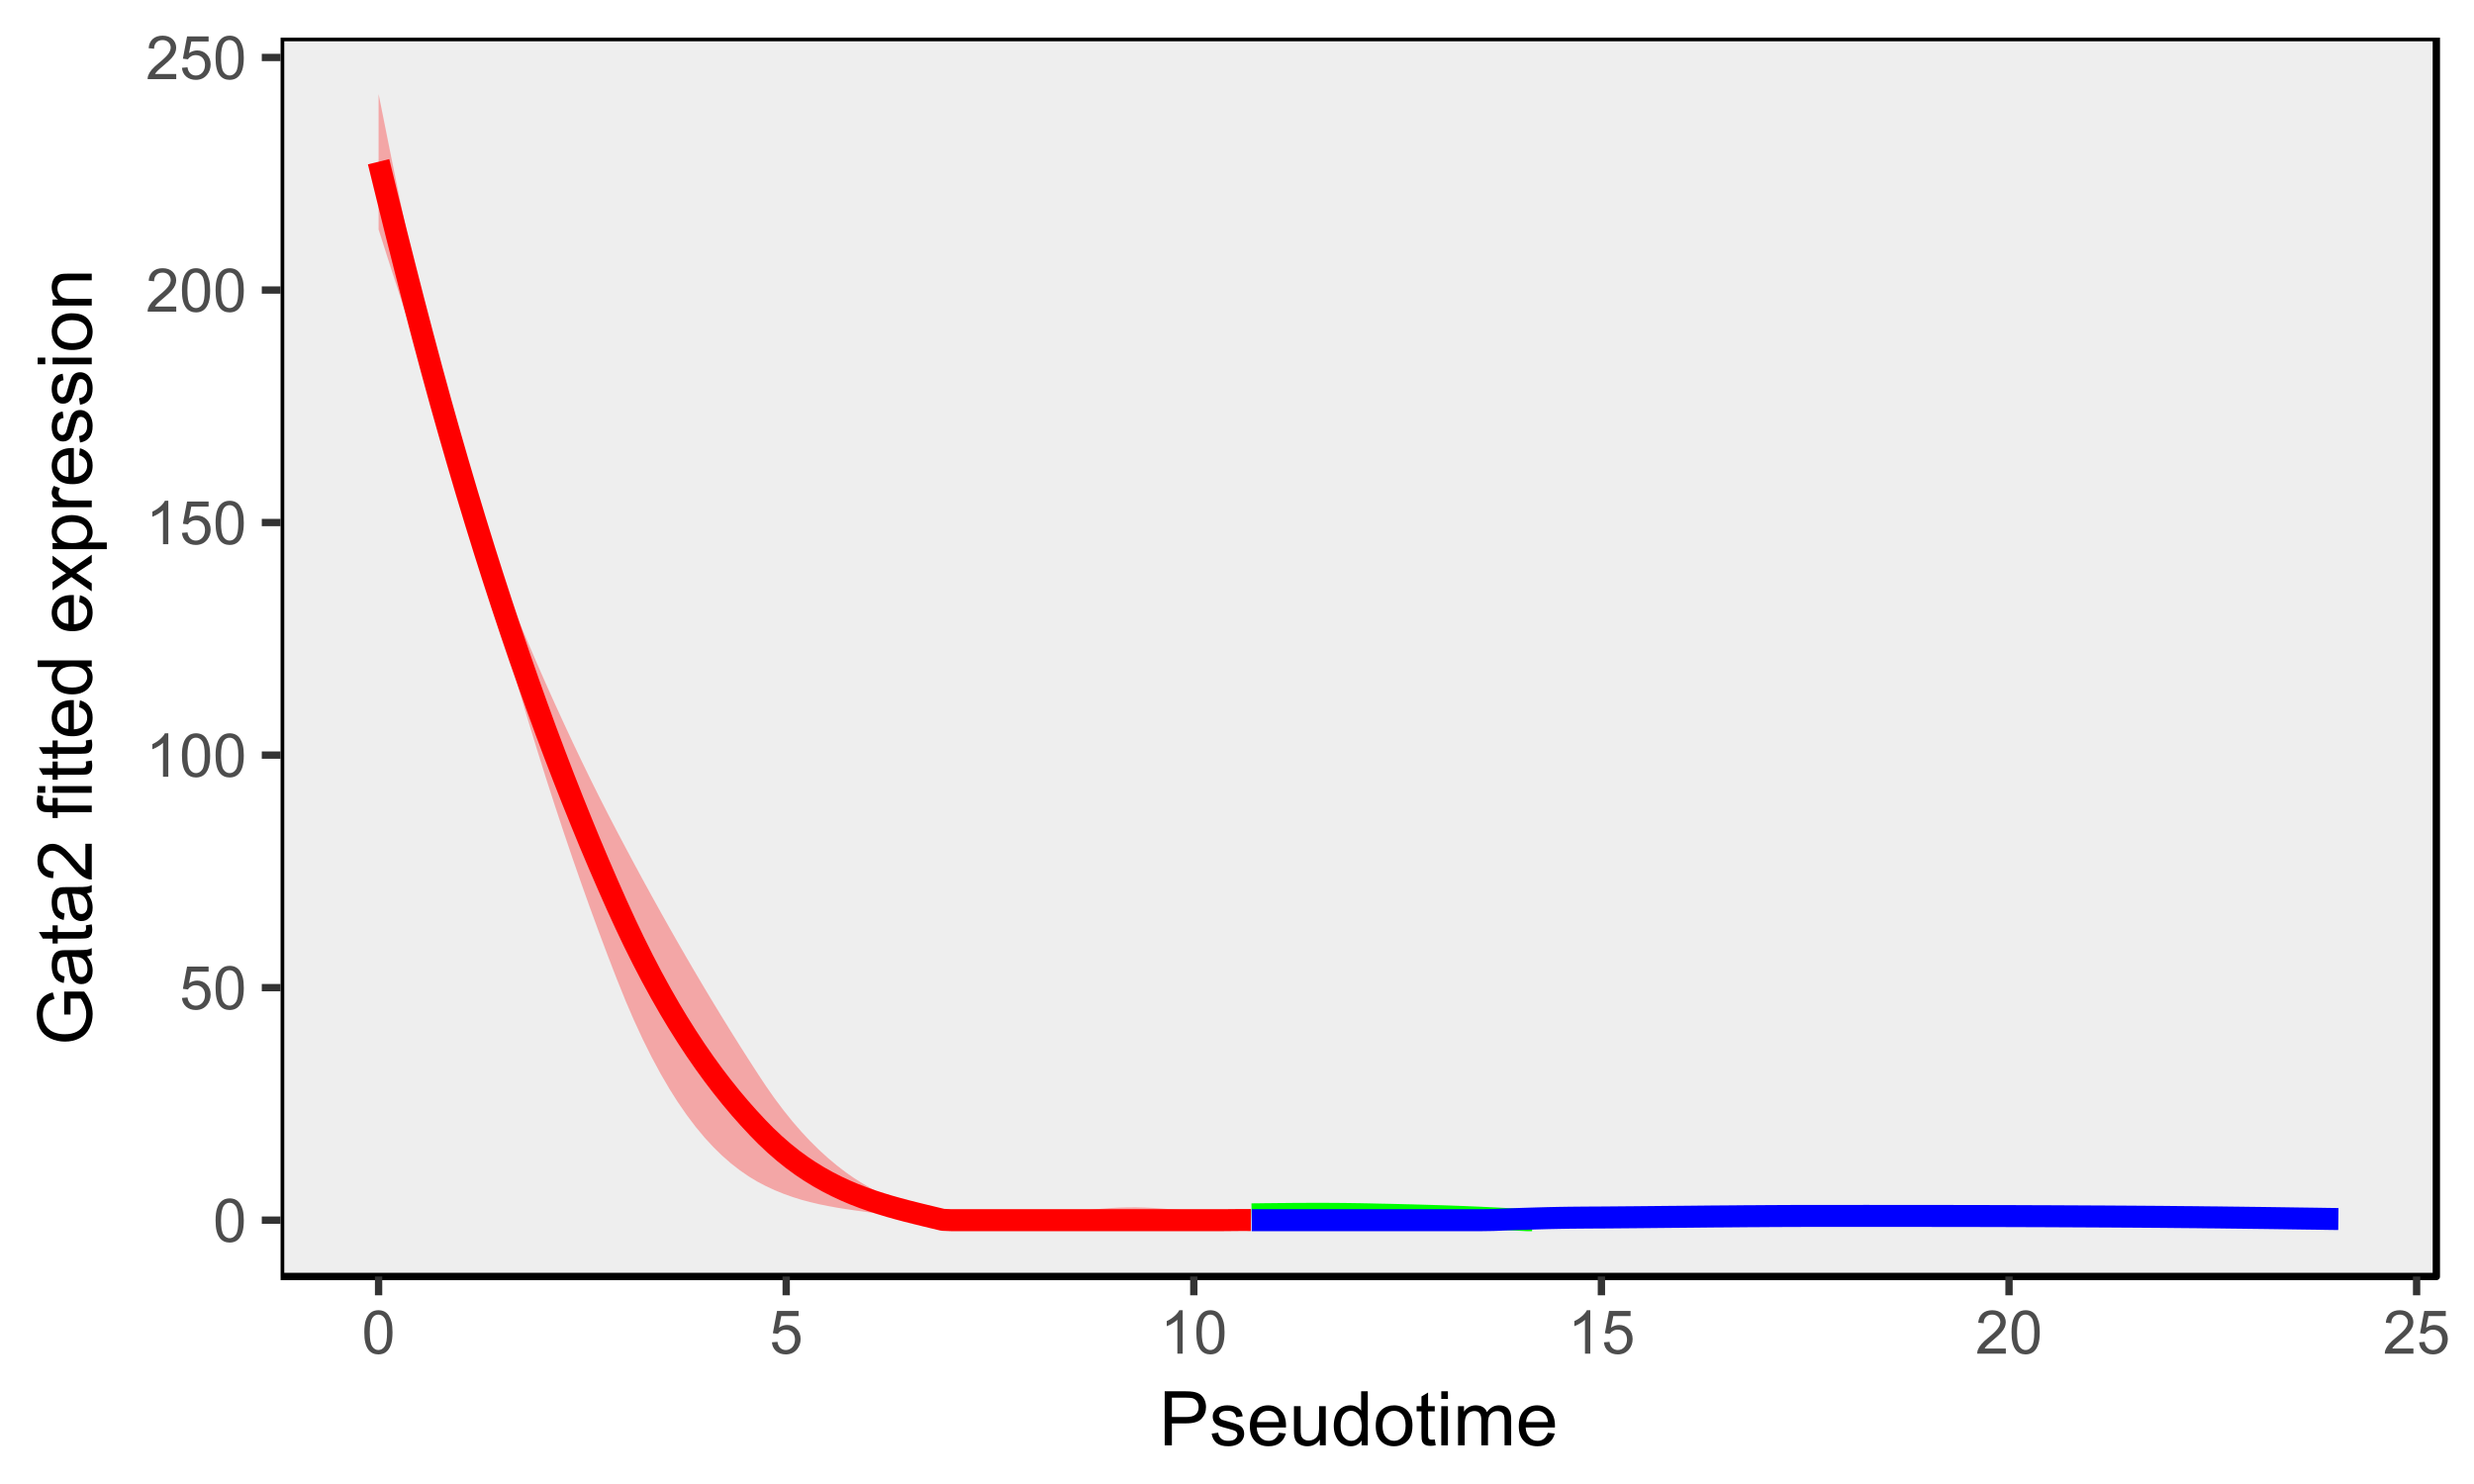 <?xml version="1.0" encoding="UTF-8"?>
<svg xmlns="http://www.w3.org/2000/svg" xmlns:xlink="http://www.w3.org/1999/xlink" width="360pt" height="216pt" viewBox="0 0 360 216" version="1.1">
<defs>
<g>
<symbol overflow="visible" id="glyph0-0">
<path style="stroke:none;" d="M 0.367 -3.105 C 0.363 -3.848 0.438 -4.445 0.594 -4.902 C 0.742 -5.355 0.973 -5.707 1.277 -5.953 C 1.578 -6.199 1.957 -6.32 2.418 -6.324 C 2.754 -6.32 3.051 -6.254 3.309 -6.121 C 3.562 -5.984 3.773 -5.789 3.938 -5.531 C 4.102 -5.273 4.23 -4.961 4.328 -4.594 C 4.422 -4.227 4.469 -3.73 4.473 -3.105 C 4.469 -2.367 4.395 -1.77 4.242 -1.316 C 4.09 -0.859 3.863 -0.508 3.562 -0.262 C 3.258 -0.016 2.875 0.105 2.418 0.109 C 1.809 0.105 1.332 -0.109 0.988 -0.547 C 0.57 -1.066 0.363 -1.922 0.367 -3.105 Z M 1.16 -3.105 C 1.16 -2.07 1.281 -1.379 1.523 -1.039 C 1.766 -0.695 2.062 -0.527 2.418 -0.527 C 2.773 -0.527 3.074 -0.699 3.316 -1.043 C 3.559 -1.387 3.68 -2.074 3.68 -3.105 C 3.68 -4.145 3.559 -4.832 3.316 -5.172 C 3.074 -5.512 2.77 -5.684 2.41 -5.684 C 2.051 -5.684 1.77 -5.531 1.559 -5.234 C 1.293 -4.844 1.16 -4.137 1.16 -3.105 Z M 1.16 -3.105 "/>
</symbol>
<symbol overflow="visible" id="glyph0-1">
<path style="stroke:none;" d="M 0.367 -1.648 L 1.176 -1.719 C 1.234 -1.32 1.375 -1.023 1.594 -0.824 C 1.812 -0.625 2.078 -0.527 2.391 -0.527 C 2.762 -0.527 3.074 -0.668 3.336 -0.949 C 3.59 -1.23 3.719 -1.602 3.723 -2.066 C 3.719 -2.504 3.594 -2.852 3.348 -3.109 C 3.098 -3.363 2.773 -3.492 2.375 -3.492 C 2.125 -3.492 1.902 -3.434 1.703 -3.32 C 1.5 -3.207 1.344 -3.062 1.23 -2.883 L 0.504 -2.977 L 1.113 -6.215 L 4.246 -6.215 L 4.246 -5.473 L 1.73 -5.473 L 1.391 -3.781 C 1.766 -4.039 2.164 -4.172 2.582 -4.176 C 3.129 -4.172 3.594 -3.98 3.973 -3.605 C 4.352 -3.223 4.539 -2.734 4.543 -2.137 C 4.539 -1.562 4.375 -1.07 4.043 -0.656 C 3.637 -0.148 3.086 0.105 2.391 0.109 C 1.816 0.105 1.348 -0.051 0.984 -0.371 C 0.621 -0.691 0.414 -1.117 0.367 -1.648 Z M 0.367 -1.648 "/>
</symbol>
<symbol overflow="visible" id="glyph0-2">
<path style="stroke:none;" d="M 3.277 0 L 2.504 0 L 2.504 -4.93 C 2.316 -4.75 2.074 -4.574 1.773 -4.395 C 1.469 -4.215 1.195 -4.082 0.957 -3.996 L 0.957 -4.742 C 1.387 -4.941 1.766 -5.188 2.09 -5.48 C 2.414 -5.77 2.645 -6.051 2.781 -6.324 L 3.277 -6.324 Z M 3.277 0 "/>
</symbol>
<symbol overflow="visible" id="glyph0-3">
<path style="stroke:none;" d="M 4.43 -0.742 L 4.43 0 L 0.266 0 C 0.258 -0.188 0.289 -0.367 0.355 -0.539 C 0.461 -0.82 0.629 -1.098 0.863 -1.375 C 1.094 -1.648 1.434 -1.965 1.879 -2.328 C 2.562 -2.887 3.023 -3.332 3.266 -3.664 C 3.5 -3.988 3.621 -4.301 3.625 -4.594 C 3.621 -4.898 3.512 -5.156 3.297 -5.367 C 3.074 -5.578 2.789 -5.684 2.441 -5.684 C 2.066 -5.684 1.77 -5.57 1.547 -5.348 C 1.32 -5.125 1.207 -4.816 1.207 -4.422 L 0.414 -4.504 C 0.465 -5.094 0.668 -5.543 1.027 -5.855 C 1.379 -6.164 1.855 -6.32 2.457 -6.324 C 3.059 -6.32 3.539 -6.152 3.891 -5.82 C 4.242 -5.484 4.418 -5.07 4.422 -4.578 C 4.418 -4.32 4.367 -4.074 4.266 -3.832 C 4.164 -3.59 3.992 -3.332 3.754 -3.062 C 3.512 -2.793 3.113 -2.426 2.562 -1.957 C 2.094 -1.566 1.797 -1.301 1.664 -1.16 C 1.531 -1.02 1.422 -0.879 1.34 -0.742 Z M 4.43 -0.742 "/>
</symbol>
<symbol overflow="visible" id="glyph1-0">
<path style="stroke:none;" d="M 0.848 0 L 0.848 -7.875 L 3.82 -7.875 C 4.34 -7.875 4.738 -7.848 5.016 -7.797 C 5.402 -7.73 5.727 -7.609 5.988 -7.43 C 6.25 -7.25 6.461 -6.996 6.621 -6.672 C 6.777 -6.344 6.855 -5.984 6.859 -5.598 C 6.855 -4.926 6.641 -4.359 6.219 -3.898 C 5.789 -3.43 5.02 -3.199 3.91 -3.203 L 1.891 -3.203 L 1.891 0 Z M 1.891 -4.129 L 3.926 -4.129 C 4.598 -4.125 5.074 -4.25 5.359 -4.504 C 5.641 -4.754 5.781 -5.105 5.785 -5.562 C 5.781 -5.891 5.699 -6.176 5.535 -6.41 C 5.367 -6.645 5.148 -6.797 4.875 -6.875 C 4.699 -6.918 4.375 -6.941 3.906 -6.945 L 1.891 -6.945 Z M 1.891 -4.129 "/>
</symbol>
<symbol overflow="visible" id="glyph1-1">
<path style="stroke:none;" d="M 0.34 -1.703 L 1.293 -1.852 C 1.344 -1.469 1.492 -1.172 1.742 -0.969 C 1.984 -0.762 2.328 -0.66 2.773 -0.664 C 3.211 -0.66 3.539 -0.75 3.758 -0.934 C 3.969 -1.113 4.078 -1.328 4.082 -1.574 C 4.078 -1.789 3.984 -1.961 3.797 -2.09 C 3.664 -2.172 3.332 -2.281 2.809 -2.418 C 2.098 -2.594 1.605 -2.75 1.332 -2.883 C 1.055 -3.012 0.848 -3.191 0.711 -3.422 C 0.566 -3.652 0.496 -3.906 0.5 -4.188 C 0.496 -4.441 0.555 -4.676 0.672 -4.895 C 0.785 -5.105 0.945 -5.289 1.148 -5.438 C 1.297 -5.547 1.5 -5.637 1.762 -5.715 C 2.02 -5.789 2.301 -5.828 2.602 -5.832 C 3.047 -5.828 3.438 -5.766 3.777 -5.637 C 4.113 -5.508 4.363 -5.332 4.527 -5.113 C 4.688 -4.891 4.797 -4.598 4.859 -4.234 L 3.914 -4.102 C 3.871 -4.395 3.746 -4.621 3.543 -4.789 C 3.336 -4.953 3.043 -5.039 2.668 -5.039 C 2.223 -5.039 1.906 -4.965 1.719 -4.816 C 1.523 -4.668 1.43 -4.496 1.434 -4.301 C 1.43 -4.176 1.469 -4.062 1.551 -3.965 C 1.629 -3.859 1.754 -3.773 1.922 -3.707 C 2.016 -3.668 2.301 -3.586 2.777 -3.461 C 3.461 -3.273 3.938 -3.121 4.207 -3.008 C 4.477 -2.891 4.688 -2.723 4.844 -2.504 C 4.996 -2.277 5.074 -2.004 5.074 -1.676 C 5.074 -1.352 4.98 -1.047 4.793 -0.766 C 4.605 -0.48 4.332 -0.262 3.98 -0.105 C 3.621 0.051 3.223 0.129 2.777 0.129 C 2.035 0.129 1.469 -0.023 1.082 -0.332 C 0.691 -0.641 0.445 -1.098 0.34 -1.703 Z M 0.34 -1.703 "/>
</symbol>
<symbol overflow="visible" id="glyph1-2">
<path style="stroke:none;" d="M 4.629 -1.836 L 5.629 -1.715 C 5.469 -1.125 5.176 -0.672 4.75 -0.352 C 4.324 -0.031 3.781 0.129 3.121 0.129 C 2.281 0.129 1.617 -0.125 1.133 -0.641 C 0.641 -1.152 0.398 -1.875 0.402 -2.805 C 0.398 -3.762 0.645 -4.504 1.145 -5.035 C 1.637 -5.562 2.277 -5.828 3.066 -5.832 C 3.824 -5.828 4.449 -5.57 4.934 -5.051 C 5.418 -4.531 5.66 -3.801 5.66 -2.863 C 5.66 -2.805 5.656 -2.719 5.656 -2.605 L 1.402 -2.605 C 1.434 -1.977 1.613 -1.496 1.934 -1.164 C 2.25 -0.828 2.645 -0.66 3.125 -0.664 C 3.477 -0.66 3.781 -0.754 4.031 -0.945 C 4.281 -1.129 4.48 -1.426 4.629 -1.836 Z M 1.457 -3.398 L 4.641 -3.398 C 4.598 -3.879 4.473 -4.238 4.273 -4.48 C 3.961 -4.852 3.562 -5.039 3.078 -5.039 C 2.629 -5.039 2.258 -4.891 1.957 -4.594 C 1.652 -4.297 1.484 -3.898 1.457 -3.398 Z M 1.457 -3.398 "/>
</symbol>
<symbol overflow="visible" id="glyph1-3">
<path style="stroke:none;" d="M 4.465 0 L 4.465 -0.836 C 4.02 -0.191 3.414 0.129 2.652 0.129 C 2.312 0.129 2 0.066 1.711 -0.062 C 1.418 -0.191 1.199 -0.355 1.059 -0.551 C 0.914 -0.746 0.816 -0.984 0.762 -1.266 C 0.723 -1.453 0.703 -1.754 0.703 -2.172 L 0.703 -5.703 L 1.672 -5.703 L 1.672 -2.539 C 1.668 -2.031 1.688 -1.691 1.73 -1.52 C 1.785 -1.262 1.914 -1.062 2.113 -0.922 C 2.309 -0.773 2.555 -0.703 2.848 -0.703 C 3.137 -0.703 3.406 -0.777 3.66 -0.926 C 3.914 -1.074 4.094 -1.273 4.199 -1.531 C 4.305 -1.785 4.359 -2.16 4.359 -2.648 L 4.359 -5.703 L 5.328 -5.703 L 5.328 0 Z M 4.465 0 "/>
</symbol>
<symbol overflow="visible" id="glyph1-4">
<path style="stroke:none;" d="M 4.426 0 L 4.426 -0.719 C 4.059 -0.152 3.527 0.129 2.832 0.129 C 2.371 0.129 1.953 0.004 1.574 -0.246 C 1.191 -0.496 0.895 -0.844 0.688 -1.297 C 0.477 -1.742 0.375 -2.262 0.375 -2.848 C 0.375 -3.414 0.469 -3.93 0.66 -4.395 C 0.848 -4.859 1.133 -5.215 1.516 -5.461 C 1.895 -5.707 2.32 -5.828 2.789 -5.832 C 3.133 -5.828 3.438 -5.758 3.707 -5.613 C 3.973 -5.469 4.191 -5.277 4.359 -5.047 L 4.359 -7.875 L 5.324 -7.875 L 5.324 0 Z M 1.371 -2.848 C 1.371 -2.113 1.523 -1.566 1.832 -1.207 C 2.137 -0.844 2.5 -0.66 2.922 -0.664 C 3.34 -0.66 3.699 -0.836 3.996 -1.184 C 4.293 -1.527 4.441 -2.055 4.441 -2.766 C 4.441 -3.547 4.289 -4.117 3.988 -4.484 C 3.688 -4.844 3.316 -5.027 2.879 -5.031 C 2.445 -5.027 2.086 -4.852 1.801 -4.504 C 1.512 -4.152 1.371 -3.602 1.371 -2.848 Z M 1.371 -2.848 "/>
</symbol>
<symbol overflow="visible" id="glyph1-5">
<path style="stroke:none;" d="M 0.367 -2.852 C 0.363 -3.906 0.656 -4.688 1.246 -5.199 C 1.734 -5.617 2.332 -5.828 3.039 -5.832 C 3.82 -5.828 4.461 -5.574 4.961 -5.062 C 5.457 -4.547 5.707 -3.836 5.711 -2.934 C 5.707 -2.195 5.598 -1.617 5.379 -1.199 C 5.156 -0.777 4.832 -0.449 4.414 -0.219 C 3.992 0.016 3.535 0.129 3.039 0.129 C 2.238 0.129 1.594 -0.125 1.105 -0.637 C 0.609 -1.148 0.363 -1.887 0.367 -2.852 Z M 1.359 -2.852 C 1.359 -2.121 1.516 -1.574 1.836 -1.211 C 2.152 -0.844 2.555 -0.66 3.039 -0.664 C 3.516 -0.66 3.914 -0.844 4.234 -1.211 C 4.551 -1.574 4.711 -2.133 4.715 -2.883 C 4.711 -3.586 4.551 -4.117 4.234 -4.484 C 3.91 -4.844 3.512 -5.027 3.039 -5.031 C 2.555 -5.027 2.152 -4.848 1.836 -4.488 C 1.516 -4.129 1.359 -3.582 1.359 -2.852 Z M 1.359 -2.852 "/>
</symbol>
<symbol overflow="visible" id="glyph1-6">
<path style="stroke:none;" d="M 2.836 -0.863 L 2.977 -0.012 C 2.703 0.043 2.457 0.07 2.246 0.074 C 1.891 0.07 1.621 0.02 1.43 -0.09 C 1.234 -0.199 1.098 -0.348 1.02 -0.527 C 0.941 -0.707 0.902 -1.086 0.902 -1.672 L 0.902 -4.953 L 0.195 -4.953 L 0.195 -5.703 L 0.902 -5.703 L 0.902 -7.117 L 1.863 -7.695 L 1.863 -5.703 L 2.836 -5.703 L 2.836 -4.953 L 1.863 -4.953 L 1.863 -1.617 C 1.863 -1.34 1.879 -1.16 1.914 -1.086 C 1.945 -1.004 2 -0.941 2.078 -0.898 C 2.152 -0.848 2.262 -0.824 2.41 -0.828 C 2.516 -0.824 2.66 -0.836 2.836 -0.863 Z M 2.836 -0.863 "/>
</symbol>
<symbol overflow="visible" id="glyph1-7">
<path style="stroke:none;" d="M 0.73 -6.762 L 0.73 -7.875 L 1.695 -7.875 L 1.695 -6.762 Z M 0.73 0 L 0.73 -5.703 L 1.695 -5.703 L 1.695 0 Z M 0.73 0 "/>
</symbol>
<symbol overflow="visible" id="glyph1-8">
<path style="stroke:none;" d="M 0.727 0 L 0.727 -5.703 L 1.59 -5.703 L 1.59 -4.902 C 1.766 -5.18 2.004 -5.406 2.305 -5.578 C 2.598 -5.746 2.938 -5.828 3.32 -5.832 C 3.738 -5.828 4.086 -5.742 4.359 -5.566 C 4.629 -5.391 4.816 -5.145 4.93 -4.836 C 5.379 -5.496 5.969 -5.828 6.691 -5.832 C 7.254 -5.828 7.688 -5.672 7.996 -5.363 C 8.297 -5.047 8.449 -4.566 8.453 -3.914 L 8.453 0 L 7.492 0 L 7.492 -3.594 C 7.488 -3.977 7.457 -4.254 7.398 -4.426 C 7.332 -4.594 7.219 -4.734 7.059 -4.84 C 6.891 -4.941 6.695 -4.992 6.477 -4.996 C 6.07 -4.992 5.738 -4.859 5.477 -4.594 C 5.211 -4.328 5.078 -3.898 5.082 -3.312 L 5.082 0 L 4.113 0 L 4.113 -3.707 C 4.113 -4.133 4.031 -4.453 3.875 -4.672 C 3.715 -4.883 3.461 -4.992 3.105 -4.996 C 2.832 -4.992 2.578 -4.922 2.348 -4.781 C 2.117 -4.637 1.949 -4.426 1.848 -4.152 C 1.738 -3.875 1.688 -3.477 1.691 -2.961 L 1.691 0 Z M 0.727 0 "/>
</symbol>
<symbol overflow="visible" id="glyph2-0">
<path style="stroke:none;" d="M -3.09 -4.531 L -4.012 -4.531 L -4.016 -7.867 L -1.094 -7.867 C -0.684 -7.355 -0.379 -6.828 -0.176 -6.285 C 0.027 -5.738 0.129 -5.18 0.133 -4.609 C 0.129 -3.832 -0.035 -3.129 -0.363 -2.5 C -0.691 -1.863 -1.168 -1.387 -1.797 -1.066 C -2.422 -0.746 -3.121 -0.586 -3.898 -0.586 C -4.66 -0.586 -5.375 -0.746 -6.043 -1.066 C -6.707 -1.387 -7.203 -1.848 -7.523 -2.449 C -7.844 -3.051 -8.004 -3.742 -8.008 -4.527 C -8.004 -5.094 -7.91 -5.609 -7.73 -6.07 C -7.543 -6.531 -7.285 -6.891 -6.957 -7.152 C -6.625 -7.414 -6.199 -7.613 -5.672 -7.75 L -5.414 -6.812 C -5.812 -6.691 -6.125 -6.543 -6.359 -6.367 C -6.586 -6.191 -6.77 -5.941 -6.91 -5.617 C -7.043 -5.289 -7.113 -4.926 -7.117 -4.531 C -7.113 -4.055 -7.039 -3.645 -6.898 -3.297 C -6.75 -2.949 -6.559 -2.668 -6.324 -2.457 C -6.086 -2.238 -5.828 -2.074 -5.547 -1.961 C -5.059 -1.758 -4.531 -1.656 -3.965 -1.66 C -3.258 -1.656 -2.668 -1.777 -2.199 -2.02 C -1.723 -2.258 -1.375 -2.609 -1.148 -3.074 C -0.918 -3.535 -0.801 -4.027 -0.805 -4.551 C -0.801 -5 -0.891 -5.441 -1.066 -5.871 C -1.238 -6.301 -1.422 -6.625 -1.621 -6.848 L -3.09 -6.848 Z M -3.09 -4.531 "/>
</symbol>
<symbol overflow="visible" id="glyph2-1">
<path style="stroke:none;" d="M -0.703 -4.445 C -0.398 -4.086 -0.184 -3.742 -0.059 -3.414 C 0.066 -3.082 0.129 -2.727 0.129 -2.348 C 0.129 -1.719 -0.023 -1.238 -0.328 -0.902 C -0.633 -0.566 -1.023 -0.398 -1.504 -0.398 C -1.781 -0.398 -2.035 -0.461 -2.27 -0.586 C -2.496 -0.711 -2.684 -0.875 -2.824 -1.086 C -2.965 -1.289 -3.07 -1.523 -3.141 -1.785 C -3.191 -1.969 -3.238 -2.254 -3.289 -2.641 C -3.375 -3.418 -3.488 -3.992 -3.621 -4.367 C -3.754 -4.367 -3.836 -4.371 -3.871 -4.371 C -4.266 -4.371 -4.543 -4.277 -4.703 -4.098 C -4.918 -3.848 -5.027 -3.48 -5.031 -2.996 C -5.027 -2.539 -4.949 -2.203 -4.793 -1.988 C -4.633 -1.77 -4.352 -1.609 -3.949 -1.508 L -4.078 -0.562 C -4.48 -0.648 -4.805 -0.789 -5.055 -0.988 C -5.301 -1.184 -5.492 -1.469 -5.629 -1.844 C -5.762 -2.215 -5.828 -2.645 -5.832 -3.137 C -5.828 -3.621 -5.773 -4.02 -5.66 -4.324 C -5.543 -4.629 -5.398 -4.852 -5.227 -4.996 C -5.055 -5.137 -4.836 -5.238 -4.57 -5.297 C -4.406 -5.328 -4.109 -5.344 -3.68 -5.344 L -2.391 -5.344 C -1.492 -5.344 -0.922 -5.363 -0.684 -5.406 C -0.445 -5.445 -0.219 -5.527 0 -5.648 L 0 -4.641 C -0.199 -4.539 -0.434 -4.473 -0.703 -4.445 Z M -2.863 -4.367 C -2.719 -4.012 -2.598 -3.488 -2.496 -2.789 C -2.438 -2.391 -2.371 -2.109 -2.301 -1.945 C -2.227 -1.781 -2.121 -1.652 -1.988 -1.562 C -1.848 -1.473 -1.695 -1.43 -1.531 -1.43 C -1.27 -1.43 -1.055 -1.527 -0.887 -1.723 C -0.711 -1.918 -0.625 -2.203 -0.629 -2.578 C -0.625 -2.949 -0.707 -3.277 -0.871 -3.57 C -1.031 -3.859 -1.254 -4.074 -1.543 -4.211 C -1.754 -4.312 -2.078 -4.363 -2.508 -4.367 Z M -2.863 -4.367 "/>
</symbol>
<symbol overflow="visible" id="glyph2-2">
<path style="stroke:none;" d="M -0.863 -2.836 L -0.012 -2.977 C 0.043 -2.703 0.07 -2.457 0.074 -2.246 C 0.07 -1.891 0.02 -1.621 -0.09 -1.43 C -0.199 -1.234 -0.348 -1.098 -0.527 -1.02 C -0.707 -0.941 -1.086 -0.902 -1.672 -0.902 L -4.953 -0.902 L -4.953 -0.195 L -5.703 -0.195 L -5.703 -0.902 L -7.117 -0.902 L -7.695 -1.863 L -5.703 -1.863 L -5.703 -2.836 L -4.953 -2.836 L -4.953 -1.863 L -1.617 -1.863 C -1.34 -1.863 -1.16 -1.879 -1.082 -1.914 C -1 -1.945 -0.938 -2 -0.895 -2.078 C -0.848 -2.152 -0.824 -2.262 -0.828 -2.41 C -0.824 -2.516 -0.836 -2.66 -0.863 -2.836 Z M -0.863 -2.836 "/>
</symbol>
<symbol overflow="visible" id="glyph2-3">
<path style="stroke:none;" d="M -0.93 -5.539 L 0 -5.539 L 0 -0.332 C -0.23 -0.32 -0.453 -0.359 -0.672 -0.445 C -1.023 -0.578 -1.371 -0.789 -1.719 -1.082 C -2.059 -1.371 -2.457 -1.793 -2.91 -2.348 C -3.609 -3.203 -4.164 -3.781 -4.578 -4.082 C -4.984 -4.379 -5.375 -4.527 -5.742 -4.531 C -6.125 -4.527 -6.445 -4.391 -6.711 -4.121 C -6.969 -3.844 -7.102 -3.488 -7.105 -3.051 C -7.102 -2.582 -6.961 -2.211 -6.688 -1.934 C -6.406 -1.652 -6.02 -1.508 -5.527 -1.508 L -5.629 -0.516 C -6.367 -0.582 -6.934 -0.836 -7.324 -1.281 C -7.711 -1.723 -7.902 -2.32 -7.906 -3.074 C -7.902 -3.828 -7.695 -4.426 -7.277 -4.867 C -6.855 -5.305 -6.336 -5.523 -5.719 -5.527 C -5.402 -5.523 -5.09 -5.461 -4.789 -5.332 C -4.484 -5.203 -4.164 -4.988 -3.828 -4.691 C -3.488 -4.391 -3.027 -3.895 -2.445 -3.203 C -1.953 -2.621 -1.625 -2.246 -1.453 -2.082 C -1.277 -1.914 -1.102 -1.781 -0.93 -1.676 Z M -0.93 -5.539 "/>
</symbol>
<symbol overflow="visible" id="glyph2-4">
<path style="stroke:none;" d=""/>
</symbol>
<symbol overflow="visible" id="glyph2-5">
<path style="stroke:none;" d="M 0 -0.957 L -4.953 -0.957 L -4.953 -0.102 L -5.703 -0.102 L -5.703 -0.957 L -6.312 -0.957 C -6.691 -0.953 -6.977 -0.988 -7.164 -1.059 C -7.41 -1.148 -7.613 -1.312 -7.773 -1.551 C -7.926 -1.781 -8.004 -2.109 -8.008 -2.535 C -8.004 -2.805 -7.973 -3.105 -7.91 -3.438 L -7.07 -3.293 C -7.102 -3.09 -7.117 -2.898 -7.121 -2.723 C -7.117 -2.426 -7.055 -2.219 -6.934 -2.098 C -6.805 -1.977 -6.57 -1.914 -6.23 -1.918 L -5.703 -1.918 L -5.703 -3.031 L -4.953 -3.031 L -4.953 -1.918 L 0 -1.918 Z M 0 -0.957 "/>
</symbol>
<symbol overflow="visible" id="glyph2-6">
<path style="stroke:none;" d="M -6.762 -0.73 L -7.875 -0.73 L -7.875 -1.699 L -6.762 -1.699 Z M 0 -0.73 L -5.703 -0.73 L -5.703 -1.699 L 0 -1.695 Z M 0 -0.73 "/>
</symbol>
<symbol overflow="visible" id="glyph2-7">
<path style="stroke:none;" d="M -1.836 -4.629 L -1.715 -5.629 C -1.125 -5.469 -0.672 -5.176 -0.352 -4.75 C -0.031 -4.324 0.129 -3.781 0.129 -3.121 C 0.129 -2.281 -0.125 -1.617 -0.641 -1.133 C -1.152 -0.641 -1.875 -0.398 -2.805 -0.402 C -3.762 -0.398 -4.504 -0.645 -5.035 -1.145 C -5.562 -1.637 -5.828 -2.277 -5.832 -3.066 C -5.828 -3.824 -5.57 -4.449 -5.051 -4.934 C -4.531 -5.418 -3.801 -5.66 -2.863 -5.66 C -2.805 -5.66 -2.719 -5.656 -2.605 -5.656 L -2.605 -1.402 C -1.977 -1.434 -1.496 -1.613 -1.164 -1.934 C -0.828 -2.25 -0.66 -2.645 -0.664 -3.125 C -0.66 -3.477 -0.754 -3.781 -0.941 -4.031 C -1.125 -4.281 -1.422 -4.48 -1.836 -4.629 Z M -3.398 -1.457 L -3.398 -4.641 C -3.879 -4.598 -4.238 -4.473 -4.48 -4.273 C -4.852 -3.961 -5.039 -3.562 -5.039 -3.078 C -5.039 -2.629 -4.891 -2.258 -4.594 -1.957 C -4.297 -1.652 -3.898 -1.484 -3.398 -1.457 Z M -3.398 -1.457 "/>
</symbol>
<symbol overflow="visible" id="glyph2-8">
<path style="stroke:none;" d="M 0 -4.426 L -0.719 -4.426 C -0.152 -4.059 0.129 -3.527 0.129 -2.832 C 0.129 -2.371 0.004 -1.953 -0.246 -1.574 C -0.496 -1.191 -0.844 -0.895 -1.297 -0.688 C -1.742 -0.477 -2.262 -0.375 -2.848 -0.375 C -3.414 -0.375 -3.93 -0.469 -4.395 -0.66 C -4.859 -0.848 -5.215 -1.133 -5.461 -1.516 C -5.707 -1.895 -5.828 -2.32 -5.832 -2.789 C -5.828 -3.133 -5.758 -3.438 -5.613 -3.707 C -5.469 -3.973 -5.277 -4.191 -5.047 -4.359 L -7.875 -4.363 L -7.875 -5.324 L 0 -5.324 Z M -2.848 -1.371 C -2.113 -1.371 -1.566 -1.523 -1.207 -1.832 C -0.844 -2.137 -0.66 -2.5 -0.664 -2.922 C -0.66 -3.34 -0.836 -3.699 -1.184 -3.996 C -1.527 -4.293 -2.055 -4.441 -2.766 -4.441 C -3.547 -4.441 -4.117 -4.289 -4.484 -3.988 C -4.844 -3.688 -5.027 -3.316 -5.031 -2.879 C -5.027 -2.445 -4.852 -2.086 -4.504 -1.801 C -4.152 -1.512 -3.602 -1.371 -2.848 -1.371 Z M -2.848 -1.371 "/>
</symbol>
<symbol overflow="visible" id="glyph2-9">
<path style="stroke:none;" d="M 0 -0.082 L -2.965 -2.164 L -5.703 -0.238 L -5.703 -1.445 L -4.367 -2.32 C -4.109 -2.484 -3.898 -2.617 -3.727 -2.719 C -3.961 -2.875 -4.168 -3.02 -4.355 -3.152 L -5.703 -4.113 L -5.703 -5.27 L -3.02 -3.297 L 0 -5.418 L 0 -4.234 L -1.773 -3.062 L -2.25 -2.75 L 0 -1.25 Z M 0 -0.082 "/>
</symbol>
<symbol overflow="visible" id="glyph2-10">
<path style="stroke:none;" d="M 2.188 -0.727 L -5.703 -0.727 L -5.703 -1.605 L -4.961 -1.605 C -5.25 -1.812 -5.469 -2.047 -5.613 -2.309 C -5.758 -2.57 -5.828 -2.887 -5.832 -3.262 C -5.828 -3.746 -5.703 -4.176 -5.457 -4.551 C -5.203 -4.922 -4.852 -5.203 -4.395 -5.391 C -3.938 -5.578 -3.438 -5.672 -2.895 -5.676 C -2.309 -5.672 -1.781 -5.566 -1.316 -5.359 C -0.848 -5.148 -0.488 -4.844 -0.242 -4.449 C 0.008 -4.047 0.129 -3.629 0.129 -3.191 C 0.129 -2.867 0.062 -2.578 -0.074 -2.32 C -0.207 -2.062 -0.379 -1.852 -0.59 -1.691 L 2.188 -1.691 Z M -2.82 -1.602 C -2.082 -1.598 -1.539 -1.746 -1.191 -2.047 C -0.836 -2.34 -0.66 -2.699 -0.664 -3.125 C -0.66 -3.551 -0.844 -3.918 -1.211 -4.227 C -1.574 -4.531 -2.137 -4.688 -2.898 -4.688 C -3.625 -4.688 -4.168 -4.535 -4.531 -4.238 C -4.891 -3.938 -5.074 -3.582 -5.074 -3.168 C -5.074 -2.754 -4.879 -2.391 -4.496 -2.074 C -4.109 -1.758 -3.551 -1.598 -2.82 -1.602 Z M -2.82 -1.602 "/>
</symbol>
<symbol overflow="visible" id="glyph2-11">
<path style="stroke:none;" d="M 0 -0.715 L -5.703 -0.715 L -5.703 -1.586 L -4.84 -1.586 C -5.242 -1.805 -5.508 -2.008 -5.637 -2.199 C -5.766 -2.383 -5.828 -2.59 -5.832 -2.82 C -5.828 -3.141 -5.727 -3.473 -5.523 -3.812 L -4.625 -3.48 C -4.762 -3.242 -4.832 -3.004 -4.836 -2.773 C -4.832 -2.555 -4.77 -2.363 -4.645 -2.199 C -4.516 -2.027 -4.34 -1.91 -4.113 -1.844 C -3.77 -1.73 -3.391 -1.676 -2.984 -1.68 L 0 -1.68 Z M 0 -0.715 "/>
</symbol>
<symbol overflow="visible" id="glyph2-12">
<path style="stroke:none;" d="M -1.703 -0.34 L -1.852 -1.293 C -1.469 -1.344 -1.172 -1.492 -0.969 -1.742 C -0.762 -1.984 -0.66 -2.328 -0.664 -2.773 C -0.66 -3.211 -0.75 -3.539 -0.934 -3.758 C -1.113 -3.969 -1.328 -4.078 -1.574 -4.082 C -1.789 -4.078 -1.961 -3.984 -2.09 -3.797 C -2.172 -3.664 -2.281 -3.332 -2.418 -2.809 C -2.594 -2.098 -2.75 -1.609 -2.883 -1.336 C -3.012 -1.062 -3.191 -0.852 -3.422 -0.711 C -3.652 -0.566 -3.906 -0.496 -4.188 -0.5 C -4.441 -0.496 -4.676 -0.555 -4.895 -0.672 C -5.105 -0.785 -5.289 -0.945 -5.438 -1.148 C -5.547 -1.297 -5.637 -1.5 -5.715 -1.762 C -5.789 -2.02 -5.828 -2.301 -5.832 -2.602 C -5.828 -3.047 -5.766 -3.438 -5.637 -3.777 C -5.508 -4.113 -5.332 -4.363 -5.113 -4.527 C -4.891 -4.688 -4.598 -4.797 -4.234 -4.859 L -4.102 -3.914 C -4.395 -3.871 -4.621 -3.746 -4.789 -3.543 C -4.953 -3.336 -5.039 -3.043 -5.039 -2.668 C -5.039 -2.223 -4.965 -1.906 -4.816 -1.719 C -4.668 -1.523 -4.496 -1.43 -4.301 -1.434 C -4.176 -1.43 -4.062 -1.469 -3.965 -1.551 C -3.859 -1.629 -3.773 -1.754 -3.707 -1.922 C -3.668 -2.016 -3.586 -2.301 -3.461 -2.777 C -3.273 -3.461 -3.121 -3.938 -3.008 -4.207 C -2.891 -4.477 -2.723 -4.688 -2.5 -4.844 C -2.277 -4.996 -2.004 -5.074 -1.676 -5.074 C -1.352 -5.074 -1.047 -4.98 -0.766 -4.793 C -0.48 -4.605 -0.262 -4.332 -0.105 -3.98 C 0.051 -3.621 0.129 -3.223 0.129 -2.777 C 0.129 -2.035 -0.023 -1.469 -0.332 -1.082 C -0.641 -0.691 -1.098 -0.445 -1.703 -0.34 Z M -1.703 -0.34 "/>
</symbol>
<symbol overflow="visible" id="glyph2-13">
<path style="stroke:none;" d="M -2.852 -0.367 C -3.906 -0.363 -4.688 -0.656 -5.199 -1.246 C -5.617 -1.734 -5.828 -2.332 -5.832 -3.039 C -5.828 -3.82 -5.574 -4.461 -5.062 -4.961 C -4.547 -5.457 -3.836 -5.707 -2.934 -5.711 C -2.195 -5.707 -1.617 -5.598 -1.199 -5.379 C -0.777 -5.156 -0.449 -4.832 -0.219 -4.414 C 0.016 -3.992 0.129 -3.535 0.129 -3.039 C 0.129 -2.238 -0.125 -1.594 -0.637 -1.105 C -1.148 -0.609 -1.887 -0.363 -2.852 -0.367 Z M -2.852 -1.359 C -2.121 -1.359 -1.574 -1.516 -1.211 -1.836 C -0.844 -2.152 -0.66 -2.555 -0.664 -3.039 C -0.66 -3.516 -0.844 -3.914 -1.211 -4.234 C -1.574 -4.551 -2.133 -4.711 -2.883 -4.715 C -3.586 -4.711 -4.117 -4.551 -4.484 -4.234 C -4.844 -3.91 -5.027 -3.512 -5.031 -3.039 C -5.027 -2.555 -4.848 -2.152 -4.488 -1.836 C -4.129 -1.516 -3.582 -1.359 -2.852 -1.359 Z M -2.852 -1.359 "/>
</symbol>
<symbol overflow="visible" id="glyph2-14">
<path style="stroke:none;" d="M 0 -0.727 L -5.703 -0.727 L -5.703 -1.594 L -4.895 -1.594 C -5.516 -2.012 -5.828 -2.617 -5.832 -3.41 C -5.828 -3.754 -5.766 -4.066 -5.645 -4.355 C -5.52 -4.641 -5.359 -4.859 -5.16 -5.004 C -4.957 -5.145 -4.719 -5.242 -4.445 -5.305 C -4.266 -5.336 -3.953 -5.355 -3.508 -5.359 L 0 -5.359 L 0 -4.395 L -3.469 -4.395 C -3.863 -4.395 -4.156 -4.355 -4.352 -4.281 C -4.543 -4.203 -4.699 -4.07 -4.82 -3.879 C -4.934 -3.688 -4.992 -3.461 -4.996 -3.207 C -4.992 -2.793 -4.859 -2.438 -4.602 -2.141 C -4.336 -1.836 -3.844 -1.688 -3.117 -1.691 L 0 -1.691 Z M 0 -0.727 "/>
</symbol>
</g>
<clipPath id="clip1">
  <path d="M 40.832 5.48 L 355.52 5.48 L 355.52 186.797 L 40.832 186.797 Z M 40.832 5.48 "/>
</clipPath>
</defs>
<g id="surface16">
<g clip-path="url(#clip1)" clip-rule="nonzero">
<path style="fill-rule:nonzero;fill:rgb(93.333%,93.333%,93.333%);fill-opacity:1;stroke-width:1.067;stroke-linecap:round;stroke-linejoin:round;stroke:rgb(0%,0%,0%);stroke-opacity:1;stroke-miterlimit:10;" d="M 40.832 185.797 L 354.52 185.797 L 354.52 5.48 L 40.832 5.48 Z M 40.832 185.797 "/>
<path style=" stroke:none;fill-rule:nonzero;fill:rgb(100%,0%,0%);fill-opacity:0.302;" d="M 55.09 13.676 L 56.395 20.207 L 57.699 26.641 L 58.887 32.395 L 60.191 38.609 L 61.496 44.688 L 62.801 50.613 L 64.105 56.375 L 65.293 61.461 L 66.598 66.91 L 67.902 71.09 L 69.207 74.555 L 70.512 77.953 L 71.699 80.988 L 73.004 84.266 L 74.309 87.48 L 75.613 90.633 L 76.918 93.727 L 78.102 96.48 L 79.406 99.457 L 80.715 102.371 L 82.02 105.223 L 83.324 108.02 L 84.629 110.758 L 85.812 113.195 L 87.117 115.824 L 88.422 118.395 L 89.727 120.91 L 91.035 123.383 L 92.219 125.605 L 93.523 128.02 L 94.828 130.402 L 96.133 132.754 L 97.438 135.078 L 98.625 137.164 L 99.93 139.43 L 101.234 141.664 L 102.539 143.867 L 103.844 146.039 L 105.031 147.988 L 106.336 150.102 L 107.641 152.184 L 108.945 154.234 L 110.25 156.254 L 111.438 158.051 L 112.742 159.914 L 114.047 161.648 L 115.352 163.27 L 116.656 164.77 L 117.844 166.043 L 119.148 167.336 L 120.453 168.527 L 121.758 169.621 L 123.062 170.621 L 124.246 171.449 L 125.555 172.281 L 126.859 173.031 L 128.164 173.703 L 129.469 174.301 L 130.652 174.785 L 131.957 175.254 L 133.262 175.66 L 134.566 176.016 L 135.875 176.312 L 137.18 176.566 L 138.363 176.578 L 139.668 176.562 L 140.973 176.574 L 142.277 176.613 L 143.582 176.68 L 144.77 176.77 L 146.074 176.891 L 147.379 177.043 L 148.684 177.227 L 149.988 177.434 L 151.176 177.547 L 152.48 177.281 L 153.785 176.988 L 155.09 176.703 L 156.395 176.457 L 157.582 176.266 L 158.887 176.09 L 160.191 175.945 L 161.496 175.84 L 162.801 175.77 L 163.988 175.738 L 165.293 175.73 L 166.598 175.762 L 167.902 175.824 L 169.207 175.918 L 170.395 176.012 L 171.699 176.109 L 173.004 176.203 L 174.309 176.285 L 175.613 176.359 L 176.797 176.41 L 178.102 176.453 L 179.406 176.457 L 180.711 176.438 L 182.02 176.41 L 182.02 177.598 L 134.566 177.598 L 133.262 177.535 L 131.957 177.281 L 130.652 177.059 L 129.469 176.875 L 128.164 176.691 L 126.859 176.512 L 125.555 176.336 L 124.246 176.156 L 123.062 175.984 L 121.758 175.773 L 120.453 175.535 L 119.148 175.27 L 117.844 174.961 L 116.656 174.641 L 115.352 174.234 L 114.047 173.77 L 112.742 173.238 L 111.438 172.633 L 110.25 172.012 L 108.945 171.227 L 107.641 170.328 L 106.336 169.312 L 105.031 168.164 L 103.844 167.004 L 102.539 165.59 L 101.234 164.023 L 99.93 162.297 L 98.625 160.406 L 97.438 158.535 L 96.133 156.301 L 94.828 153.879 L 93.523 151.258 L 92.219 148.434 L 91.035 145.68 L 89.727 142.438 L 88.422 139.051 L 87.117 135.582 L 85.812 132.02 L 84.629 128.703 L 83.324 124.965 L 82.02 121.125 L 80.715 117.184 L 79.406 113.137 L 78.102 108.977 L 76.918 105.094 L 75.613 100.711 L 74.309 96.211 L 73.004 91.582 L 71.699 86.82 L 70.512 82.383 L 69.207 77.367 L 67.902 72.211 L 66.598 67.559 L 65.293 63.961 L 64.105 60.621 L 62.801 56.871 L 61.496 53.043 L 60.191 49.148 L 58.887 45.191 L 57.699 41.547 L 56.395 37.496 L 55.09 33.406 Z M 55.09 13.676 "/>
<path style=" stroke:none;fill-rule:nonzero;fill:rgb(0%,100%,0%);fill-opacity:0.302;" d="M 182.137 176.754 L 182.492 176.746 L 182.965 176.742 L 183.324 176.738 L 183.797 176.73 L 184.152 176.727 L 184.629 176.723 L 184.984 176.719 L 185.457 176.715 L 185.812 176.711 L 186.289 176.703 L 186.645 176.703 L 187.117 176.699 L 187.473 176.695 L 187.949 176.691 L 188.305 176.688 L 188.777 176.688 L 189.254 176.684 L 189.609 176.684 L 190.086 176.68 L 190.914 176.68 L 191.27 176.676 L 191.746 176.676 L 192.102 176.68 L 193.406 176.68 L 193.762 176.684 L 194.234 176.684 L 194.594 176.688 L 195.066 176.691 L 195.422 176.695 L 195.898 176.699 L 196.254 176.703 L 196.727 176.711 L 197.082 176.715 L 197.559 176.723 L 197.914 176.727 L 198.387 176.738 L 198.742 176.742 L 199.219 176.754 L 199.574 176.762 L 200.047 176.773 L 200.406 176.781 L 200.879 176.793 L 201.352 176.801 L 201.711 176.809 L 202.184 176.82 L 202.539 176.828 L 203.016 176.84 L 203.371 176.848 L 203.844 176.859 L 204.199 176.871 L 204.676 176.883 L 205.031 176.891 L 205.504 176.902 L 205.859 176.914 L 206.336 176.926 L 206.691 176.934 L 207.164 176.949 L 207.523 176.961 L 207.996 176.973 L 208.352 176.984 L 208.828 177 L 209.184 177.008 L 209.656 177.023 L 210.012 177.035 L 210.488 177.051 L 210.844 177.062 L 211.316 177.082 L 211.672 177.094 L 212.148 177.109 L 212.504 177.125 L 212.98 177.141 L 213.453 177.16 L 213.809 177.176 L 214.285 177.195 L 214.641 177.211 L 215.113 177.23 L 215.469 177.246 L 215.945 177.27 L 216.301 177.285 L 216.773 177.309 L 217.129 177.324 L 217.605 177.348 L 217.961 177.367 L 218.434 177.391 L 218.793 177.41 L 219.266 177.438 L 219.621 177.457 L 220.098 177.484 L 220.453 177.504 L 220.926 177.531 L 221.281 177.551 L 221.758 177.578 L 222.113 177.598 L 222.941 177.598 L 222.113 177.598 L 221.758 177.578 L 221.281 177.551 L 220.926 177.531 L 220.453 177.504 L 220.098 177.484 L 219.621 177.457 L 219.266 177.438 L 218.793 177.41 L 218.434 177.391 L 217.961 177.367 L 217.605 177.348 L 217.129 177.324 L 216.773 177.309 L 216.301 177.285 L 215.945 177.27 L 215.469 177.246 L 215.113 177.23 L 214.641 177.211 L 214.285 177.195 L 213.809 177.176 L 213.453 177.16 L 212.98 177.141 L 212.504 177.125 L 212.148 177.109 L 211.672 177.094 L 211.316 177.082 L 210.844 177.062 L 210.488 177.051 L 210.012 177.035 L 209.656 177.023 L 209.184 177.008 L 208.828 177 L 208.352 176.984 L 207.996 176.973 L 207.523 176.961 L 207.164 176.949 L 206.691 176.934 L 206.336 176.926 L 205.859 176.914 L 205.504 176.902 L 205.031 176.891 L 204.676 176.883 L 204.199 176.871 L 203.844 176.859 L 203.371 176.848 L 203.016 176.84 L 202.539 176.828 L 202.184 176.82 L 201.711 176.809 L 201.352 176.801 L 200.879 176.793 L 200.406 176.781 L 200.047 176.773 L 199.574 176.762 L 199.219 176.754 L 198.742 176.742 L 198.387 176.738 L 197.914 176.727 L 197.559 176.723 L 197.082 176.715 L 196.727 176.711 L 196.254 176.703 L 195.898 176.699 L 195.422 176.695 L 195.066 176.691 L 194.594 176.688 L 194.234 176.684 L 193.762 176.684 L 193.406 176.68 L 192.102 176.68 L 191.746 176.676 L 191.27 176.676 L 190.914 176.68 L 190.086 176.68 L 189.609 176.684 L 189.254 176.684 L 188.777 176.688 L 188.305 176.688 L 187.949 176.691 L 187.473 176.695 L 187.117 176.699 L 186.645 176.703 L 186.289 176.703 L 185.812 176.711 L 185.457 176.715 L 184.984 176.719 L 184.629 176.723 L 184.152 176.727 L 183.797 176.73 L 183.324 176.738 L 182.965 176.742 L 182.492 176.746 Z M 182.137 176.754 "/>
<path style=" stroke:none;fill-rule:nonzero;fill:rgb(0%,0%,100%);fill-opacity:0.302;" d="M 182.137 177.598 L 215.707 177.598 L 217.25 177.574 L 218.793 177.512 L 220.453 177.445 L 221.992 177.395 L 223.656 177.344 L 225.195 177.301 L 226.859 177.266 L 228.398 177.242 L 230.059 177.227 L 231.602 177.215 L 233.262 177.207 L 234.805 177.195 L 236.465 177.18 L 238.008 177.168 L 239.668 177.152 L 241.211 177.137 L 242.871 177.121 L 244.414 177.109 L 245.957 177.094 L 247.617 177.078 L 249.16 177.062 L 250.82 177.051 L 252.363 177.039 L 254.023 177.023 L 255.566 177.016 L 257.227 177.004 L 258.766 176.996 L 260.43 176.988 L 261.969 176.984 L 263.633 176.98 L 269.918 176.98 L 271.578 176.977 L 273.121 176.98 L 279.527 176.98 L 281.188 176.984 L 282.73 176.984 L 284.391 176.988 L 285.934 176.988 L 287.594 176.992 L 289.137 176.996 L 290.797 177 L 292.34 177.004 L 293.879 177.008 L 295.539 177.016 L 297.082 177.02 L 298.742 177.027 L 300.285 177.035 L 301.945 177.043 L 303.488 177.051 L 305.148 177.059 L 306.691 177.066 L 308.352 177.078 L 309.895 177.086 L 311.555 177.098 L 313.098 177.109 L 314.758 177.121 L 316.301 177.137 L 317.961 177.152 L 319.504 177.164 L 321.043 177.184 L 322.707 177.199 L 324.246 177.219 L 325.91 177.238 L 327.449 177.258 L 329.109 177.277 L 330.652 177.297 L 332.312 177.32 L 333.855 177.344 L 335.516 177.367 L 337.059 177.387 L 338.719 177.414 L 340.262 177.434 L 338.719 177.414 L 337.059 177.387 L 335.516 177.367 L 333.855 177.344 L 332.312 177.32 L 330.652 177.297 L 329.109 177.277 L 327.449 177.258 L 325.91 177.238 L 324.246 177.219 L 322.707 177.199 L 321.043 177.184 L 319.504 177.164 L 317.961 177.152 L 316.301 177.137 L 314.758 177.121 L 313.098 177.109 L 311.555 177.098 L 309.895 177.086 L 308.352 177.078 L 306.691 177.066 L 305.148 177.059 L 303.488 177.051 L 301.945 177.043 L 300.285 177.035 L 298.742 177.027 L 297.082 177.02 L 295.539 177.016 L 293.879 177.008 L 292.34 177.004 L 290.797 177 L 289.137 176.996 L 287.594 176.992 L 285.934 176.988 L 284.391 176.988 L 282.73 176.984 L 281.188 176.984 L 279.527 176.98 L 273.121 176.98 L 271.578 176.977 L 269.918 176.98 L 263.633 176.98 L 261.969 176.984 L 260.43 176.988 L 258.766 176.996 L 257.227 177.004 L 255.566 177.016 L 254.023 177.023 L 252.363 177.039 L 250.82 177.051 L 249.16 177.062 L 247.617 177.078 L 245.957 177.094 L 244.414 177.109 L 242.871 177.121 L 241.211 177.137 L 239.668 177.152 L 238.008 177.168 L 236.465 177.18 L 234.805 177.195 L 233.262 177.207 L 231.602 177.215 L 230.059 177.227 L 228.398 177.242 L 226.859 177.266 L 225.195 177.301 L 223.656 177.344 L 221.992 177.395 L 220.453 177.445 L 218.793 177.512 L 217.25 177.574 L 215.707 177.598 Z M 182.137 177.598 "/>
<path style="fill:none;stroke-width:3.201;stroke-linecap:butt;stroke-linejoin:round;stroke:rgb(100%,0%,0%);stroke-opacity:1;stroke-miterlimit:1;" d="M 55.09 23.539 L 56.395 28.852 L 57.699 34.094 L 58.887 38.793 L 60.191 43.879 L 61.496 48.863 L 62.801 53.742 L 64.105 58.5 L 65.293 62.711 L 66.598 67.234 L 67.902 71.648 L 69.207 75.961 L 70.512 80.168 L 71.699 83.906 L 73.004 87.922 L 74.309 91.844 L 75.613 95.672 L 76.918 99.41 L 78.102 102.727 L 79.406 106.297 L 80.715 109.777 L 82.02 113.176 L 83.324 116.492 L 84.629 119.73 L 85.812 122.609 L 87.117 125.703 L 88.422 128.723 L 89.727 131.676 L 91.035 134.531 L 92.219 137.02 L 93.523 139.637 L 94.828 142.141 L 96.133 144.527 L 97.438 146.809 L 98.625 148.785 L 99.93 150.863 L 101.234 152.844 L 102.539 154.727 L 103.844 156.523 L 105.031 158.074 L 106.336 159.707 L 107.641 161.258 L 108.945 162.73 L 110.25 164.133 L 111.438 165.344 L 112.742 166.574 L 114.047 167.711 L 115.352 168.754 L 116.656 169.707 L 117.844 170.5 L 119.148 171.301 L 120.453 172.031 L 121.758 172.695 L 123.062 173.301 L 124.246 173.805 L 125.555 174.309 L 126.859 174.773 L 128.164 175.195 L 129.469 175.59 L 130.652 175.922 L 131.957 176.27 L 133.262 176.598 L 134.566 176.918 L 135.875 177.234 L 137.18 177.547 L 138.363 177.598 L 178.102 177.598 L 180.711 177.574 L 182.02 177.582 "/>
<path style="fill:none;stroke-width:3.201;stroke-linecap:butt;stroke-linejoin:round;stroke:rgb(0%,100%,0%);stroke-opacity:1;stroke-miterlimit:1;" d="M 182.137 176.754 L 182.492 176.746 L 182.965 176.742 L 183.324 176.738 L 183.797 176.73 L 184.152 176.727 L 184.629 176.723 L 184.984 176.719 L 185.457 176.715 L 185.812 176.711 L 186.289 176.703 L 186.645 176.703 L 187.117 176.699 L 187.473 176.695 L 187.949 176.691 L 188.305 176.688 L 188.777 176.688 L 189.254 176.684 L 189.609 176.684 L 190.086 176.68 L 190.914 176.68 L 191.27 176.676 L 191.746 176.676 L 192.102 176.68 L 193.406 176.68 L 193.762 176.684 L 194.234 176.684 L 194.594 176.688 L 195.066 176.691 L 195.422 176.695 L 195.898 176.699 L 196.254 176.703 L 196.727 176.711 L 197.082 176.715 L 197.559 176.723 L 197.914 176.727 L 198.387 176.738 L 198.742 176.742 L 199.219 176.754 L 199.574 176.762 L 200.047 176.773 L 200.406 176.781 L 200.879 176.793 L 201.352 176.801 L 201.711 176.809 L 202.184 176.82 L 202.539 176.828 L 203.016 176.84 L 203.371 176.848 L 203.844 176.859 L 204.199 176.871 L 204.676 176.883 L 205.031 176.891 L 205.504 176.902 L 205.859 176.914 L 206.336 176.926 L 206.691 176.934 L 207.164 176.949 L 207.523 176.961 L 207.996 176.973 L 208.352 176.984 L 208.828 177 L 209.184 177.008 L 209.656 177.023 L 210.012 177.035 L 210.488 177.051 L 210.844 177.062 L 211.316 177.082 L 211.672 177.094 L 212.148 177.109 L 212.504 177.125 L 212.98 177.141 L 213.453 177.16 L 213.809 177.176 L 214.285 177.195 L 214.641 177.211 L 215.113 177.23 L 215.469 177.246 L 215.945 177.27 L 216.301 177.285 L 216.773 177.309 L 217.129 177.324 L 217.605 177.348 L 217.961 177.367 L 218.434 177.391 L 218.793 177.41 L 219.266 177.438 L 219.621 177.457 L 220.098 177.484 L 220.453 177.504 L 220.926 177.531 L 221.281 177.551 L 221.758 177.578 L 222.113 177.598 L 222.941 177.598 "/>
<path style="fill:none;stroke-width:3.201;stroke-linecap:butt;stroke-linejoin:round;stroke:rgb(0%,0%,100%);stroke-opacity:1;stroke-miterlimit:1;" d="M 182.137 177.598 L 215.707 177.598 L 217.25 177.574 L 218.793 177.512 L 220.453 177.445 L 221.992 177.395 L 223.656 177.344 L 225.195 177.301 L 226.859 177.266 L 228.398 177.242 L 230.059 177.227 L 231.602 177.215 L 233.262 177.207 L 234.805 177.195 L 236.465 177.18 L 238.008 177.168 L 239.668 177.152 L 241.211 177.137 L 242.871 177.121 L 244.414 177.109 L 245.957 177.094 L 247.617 177.078 L 249.16 177.062 L 250.82 177.051 L 252.363 177.039 L 254.023 177.023 L 255.566 177.016 L 257.227 177.004 L 258.766 176.996 L 260.43 176.988 L 261.969 176.984 L 263.633 176.98 L 269.918 176.98 L 271.578 176.977 L 273.121 176.98 L 279.527 176.98 L 281.188 176.984 L 282.73 176.984 L 284.391 176.988 L 285.934 176.988 L 287.594 176.992 L 289.137 176.996 L 290.797 177 L 292.34 177.004 L 293.879 177.008 L 295.539 177.016 L 297.082 177.02 L 298.742 177.027 L 300.285 177.035 L 301.945 177.043 L 303.488 177.051 L 305.148 177.059 L 306.691 177.066 L 308.352 177.078 L 309.895 177.086 L 311.555 177.098 L 313.098 177.109 L 314.758 177.121 L 316.301 177.137 L 317.961 177.152 L 319.504 177.164 L 321.043 177.184 L 322.707 177.199 L 324.246 177.219 L 325.91 177.238 L 327.449 177.258 L 329.109 177.277 L 330.652 177.297 L 332.312 177.32 L 333.855 177.344 L 335.516 177.367 L 337.059 177.387 L 338.719 177.414 L 340.262 177.434 "/>
</g>
<g style="fill:rgb(30.196%,30.196%,30.196%);fill-opacity:1;">
  <use xlink:href="#glyph0-0" x="31.004" y="180.75"/>
</g>
<g style="fill:rgb(30.196%,30.196%,30.196%);fill-opacity:1;">
  <use xlink:href="#glyph0-1" x="26.109" y="146.902"/>
  <use xlink:href="#glyph0-0" x="31.004" y="146.902"/>
</g>
<g style="fill:rgb(30.196%,30.196%,30.196%);fill-opacity:1;">
  <use xlink:href="#glyph0-2" x="21.215" y="113.055"/>
  <use xlink:href="#glyph0-0" x="26.109" y="113.055"/>
  <use xlink:href="#glyph0-0" x="31.003" y="113.055"/>
</g>
<g style="fill:rgb(30.196%,30.196%,30.196%);fill-opacity:1;">
  <use xlink:href="#glyph0-2" x="21.215" y="79.211"/>
  <use xlink:href="#glyph0-1" x="26.109" y="79.211"/>
  <use xlink:href="#glyph0-0" x="31.003" y="79.211"/>
</g>
<g style="fill:rgb(30.196%,30.196%,30.196%);fill-opacity:1;">
  <use xlink:href="#glyph0-3" x="21.215" y="45.363"/>
  <use xlink:href="#glyph0-0" x="26.109" y="45.363"/>
  <use xlink:href="#glyph0-0" x="31.003" y="45.363"/>
</g>
<g style="fill:rgb(30.196%,30.196%,30.196%);fill-opacity:1;">
  <use xlink:href="#glyph0-3" x="21.215" y="11.516"/>
  <use xlink:href="#glyph0-1" x="26.109" y="11.516"/>
  <use xlink:href="#glyph0-0" x="31.003" y="11.516"/>
</g>
<path style="fill:none;stroke-width:1.067;stroke-linecap:butt;stroke-linejoin:round;stroke:rgb(20%,20%,20%);stroke-opacity:1;stroke-miterlimit:10;" d="M 38.094 177.598 L 40.832 177.598 "/>
<path style="fill:none;stroke-width:1.067;stroke-linecap:butt;stroke-linejoin:round;stroke:rgb(20%,20%,20%);stroke-opacity:1;stroke-miterlimit:10;" d="M 38.094 143.754 L 40.832 143.754 "/>
<path style="fill:none;stroke-width:1.067;stroke-linecap:butt;stroke-linejoin:round;stroke:rgb(20%,20%,20%);stroke-opacity:1;stroke-miterlimit:10;" d="M 38.094 109.906 L 40.832 109.906 "/>
<path style="fill:none;stroke-width:1.067;stroke-linecap:butt;stroke-linejoin:round;stroke:rgb(20%,20%,20%);stroke-opacity:1;stroke-miterlimit:10;" d="M 38.094 76.059 L 40.832 76.059 "/>
<path style="fill:none;stroke-width:1.067;stroke-linecap:butt;stroke-linejoin:round;stroke:rgb(20%,20%,20%);stroke-opacity:1;stroke-miterlimit:10;" d="M 38.094 42.215 L 40.832 42.215 "/>
<path style="fill:none;stroke-width:1.067;stroke-linecap:butt;stroke-linejoin:round;stroke:rgb(20%,20%,20%);stroke-opacity:1;stroke-miterlimit:10;" d="M 38.094 8.367 L 40.832 8.367 "/>
<path style="fill:none;stroke-width:1.067;stroke-linecap:butt;stroke-linejoin:round;stroke:rgb(20%,20%,20%);stroke-opacity:1;stroke-miterlimit:10;" d="M 55.09 188.535 L 55.09 185.797 "/>
<path style="fill:none;stroke-width:1.067;stroke-linecap:butt;stroke-linejoin:round;stroke:rgb(20%,20%,20%);stroke-opacity:1;stroke-miterlimit:10;" d="M 114.402 188.535 L 114.402 185.797 "/>
<path style="fill:none;stroke-width:1.067;stroke-linecap:butt;stroke-linejoin:round;stroke:rgb(20%,20%,20%);stroke-opacity:1;stroke-miterlimit:10;" d="M 173.715 188.535 L 173.715 185.797 "/>
<path style="fill:none;stroke-width:1.067;stroke-linecap:butt;stroke-linejoin:round;stroke:rgb(20%,20%,20%);stroke-opacity:1;stroke-miterlimit:10;" d="M 233.027 188.535 L 233.027 185.797 "/>
<path style="fill:none;stroke-width:1.067;stroke-linecap:butt;stroke-linejoin:round;stroke:rgb(20%,20%,20%);stroke-opacity:1;stroke-miterlimit:10;" d="M 292.34 188.535 L 292.34 185.797 "/>
<path style="fill:none;stroke-width:1.067;stroke-linecap:butt;stroke-linejoin:round;stroke:rgb(20%,20%,20%);stroke-opacity:1;stroke-miterlimit:10;" d="M 351.648 188.535 L 351.648 185.797 "/>
<g style="fill:rgb(30.196%,30.196%,30.196%);fill-opacity:1;">
  <use xlink:href="#glyph0-0" x="52.645" y="197.027"/>
</g>
<g style="fill:rgb(30.196%,30.196%,30.196%);fill-opacity:1;">
  <use xlink:href="#glyph0-1" x="111.957" y="197.027"/>
</g>
<g style="fill:rgb(30.196%,30.196%,30.196%);fill-opacity:1;">
  <use xlink:href="#glyph0-2" x="168.82" y="197.027"/>
  <use xlink:href="#glyph0-0" x="173.714" y="197.027"/>
</g>
<g style="fill:rgb(30.196%,30.196%,30.196%);fill-opacity:1;">
  <use xlink:href="#glyph0-2" x="228.133" y="197.027"/>
  <use xlink:href="#glyph0-1" x="233.027" y="197.027"/>
</g>
<g style="fill:rgb(30.196%,30.196%,30.196%);fill-opacity:1;">
  <use xlink:href="#glyph0-3" x="287.445" y="197.027"/>
  <use xlink:href="#glyph0-0" x="292.339" y="197.027"/>
</g>
<g style="fill:rgb(30.196%,30.196%,30.196%);fill-opacity:1;">
  <use xlink:href="#glyph0-3" x="346.754" y="197.027"/>
  <use xlink:href="#glyph0-1" x="351.648" y="197.027"/>
</g>
<g style="fill:rgb(0%,0%,0%);fill-opacity:1;">
  <use xlink:href="#glyph1-0" x="168.633" y="210.379"/>
  <use xlink:href="#glyph1-1" x="175.97" y="210.379"/>
  <use xlink:href="#glyph1-2" x="181.47" y="210.379"/>
  <use xlink:href="#glyph1-3" x="187.587" y="210.379"/>
  <use xlink:href="#glyph1-4" x="193.705" y="210.379"/>
  <use xlink:href="#glyph1-5" x="199.823" y="210.379"/>
  <use xlink:href="#glyph1-6" x="205.94" y="210.379"/>
  <use xlink:href="#glyph1-7" x="208.997" y="210.379"/>
  <use xlink:href="#glyph1-8" x="211.44" y="210.379"/>
  <use xlink:href="#glyph1-2" x="220.604" y="210.379"/>
</g>
<g style="fill:rgb(0%,0%,0%);fill-opacity:1;">
  <use xlink:href="#glyph2-0" x="13.352" y="152.195"/>
  <use xlink:href="#glyph2-1" x="13.352" y="143.639"/>
  <use xlink:href="#glyph2-2" x="13.352" y="137.521"/>
  <use xlink:href="#glyph2-1" x="13.352" y="134.465"/>
  <use xlink:href="#glyph2-3" x="13.352" y="128.348"/>
  <use xlink:href="#glyph2-4" x="13.352" y="122.23"/>
  <use xlink:href="#glyph2-5" x="13.352" y="119.174"/>
  <use xlink:href="#glyph2-6" x="13.352" y="116.118"/>
  <use xlink:href="#glyph2-2" x="13.352" y="113.674"/>
  <use xlink:href="#glyph2-2" x="13.352" y="110.618"/>
  <use xlink:href="#glyph2-7" x="13.352" y="107.562"/>
  <use xlink:href="#glyph2-8" x="13.352" y="101.444"/>
  <use xlink:href="#glyph2-4" x="13.352" y="95.326"/>
  <use xlink:href="#glyph2-7" x="13.352" y="92.27"/>
  <use xlink:href="#glyph2-9" x="13.352" y="86.152"/>
  <use xlink:href="#glyph2-10" x="13.352" y="80.652"/>
  <use xlink:href="#glyph2-11" x="13.352" y="74.535"/>
  <use xlink:href="#glyph2-7" x="13.352" y="70.872"/>
  <use xlink:href="#glyph2-12" x="13.352" y="64.754"/>
  <use xlink:href="#glyph2-12" x="13.352" y="59.254"/>
  <use xlink:href="#glyph2-6" x="13.352" y="53.754"/>
  <use xlink:href="#glyph2-13" x="13.352" y="51.31"/>
  <use xlink:href="#glyph2-14" x="13.352" y="45.192"/>
</g>
</g>
</svg>
